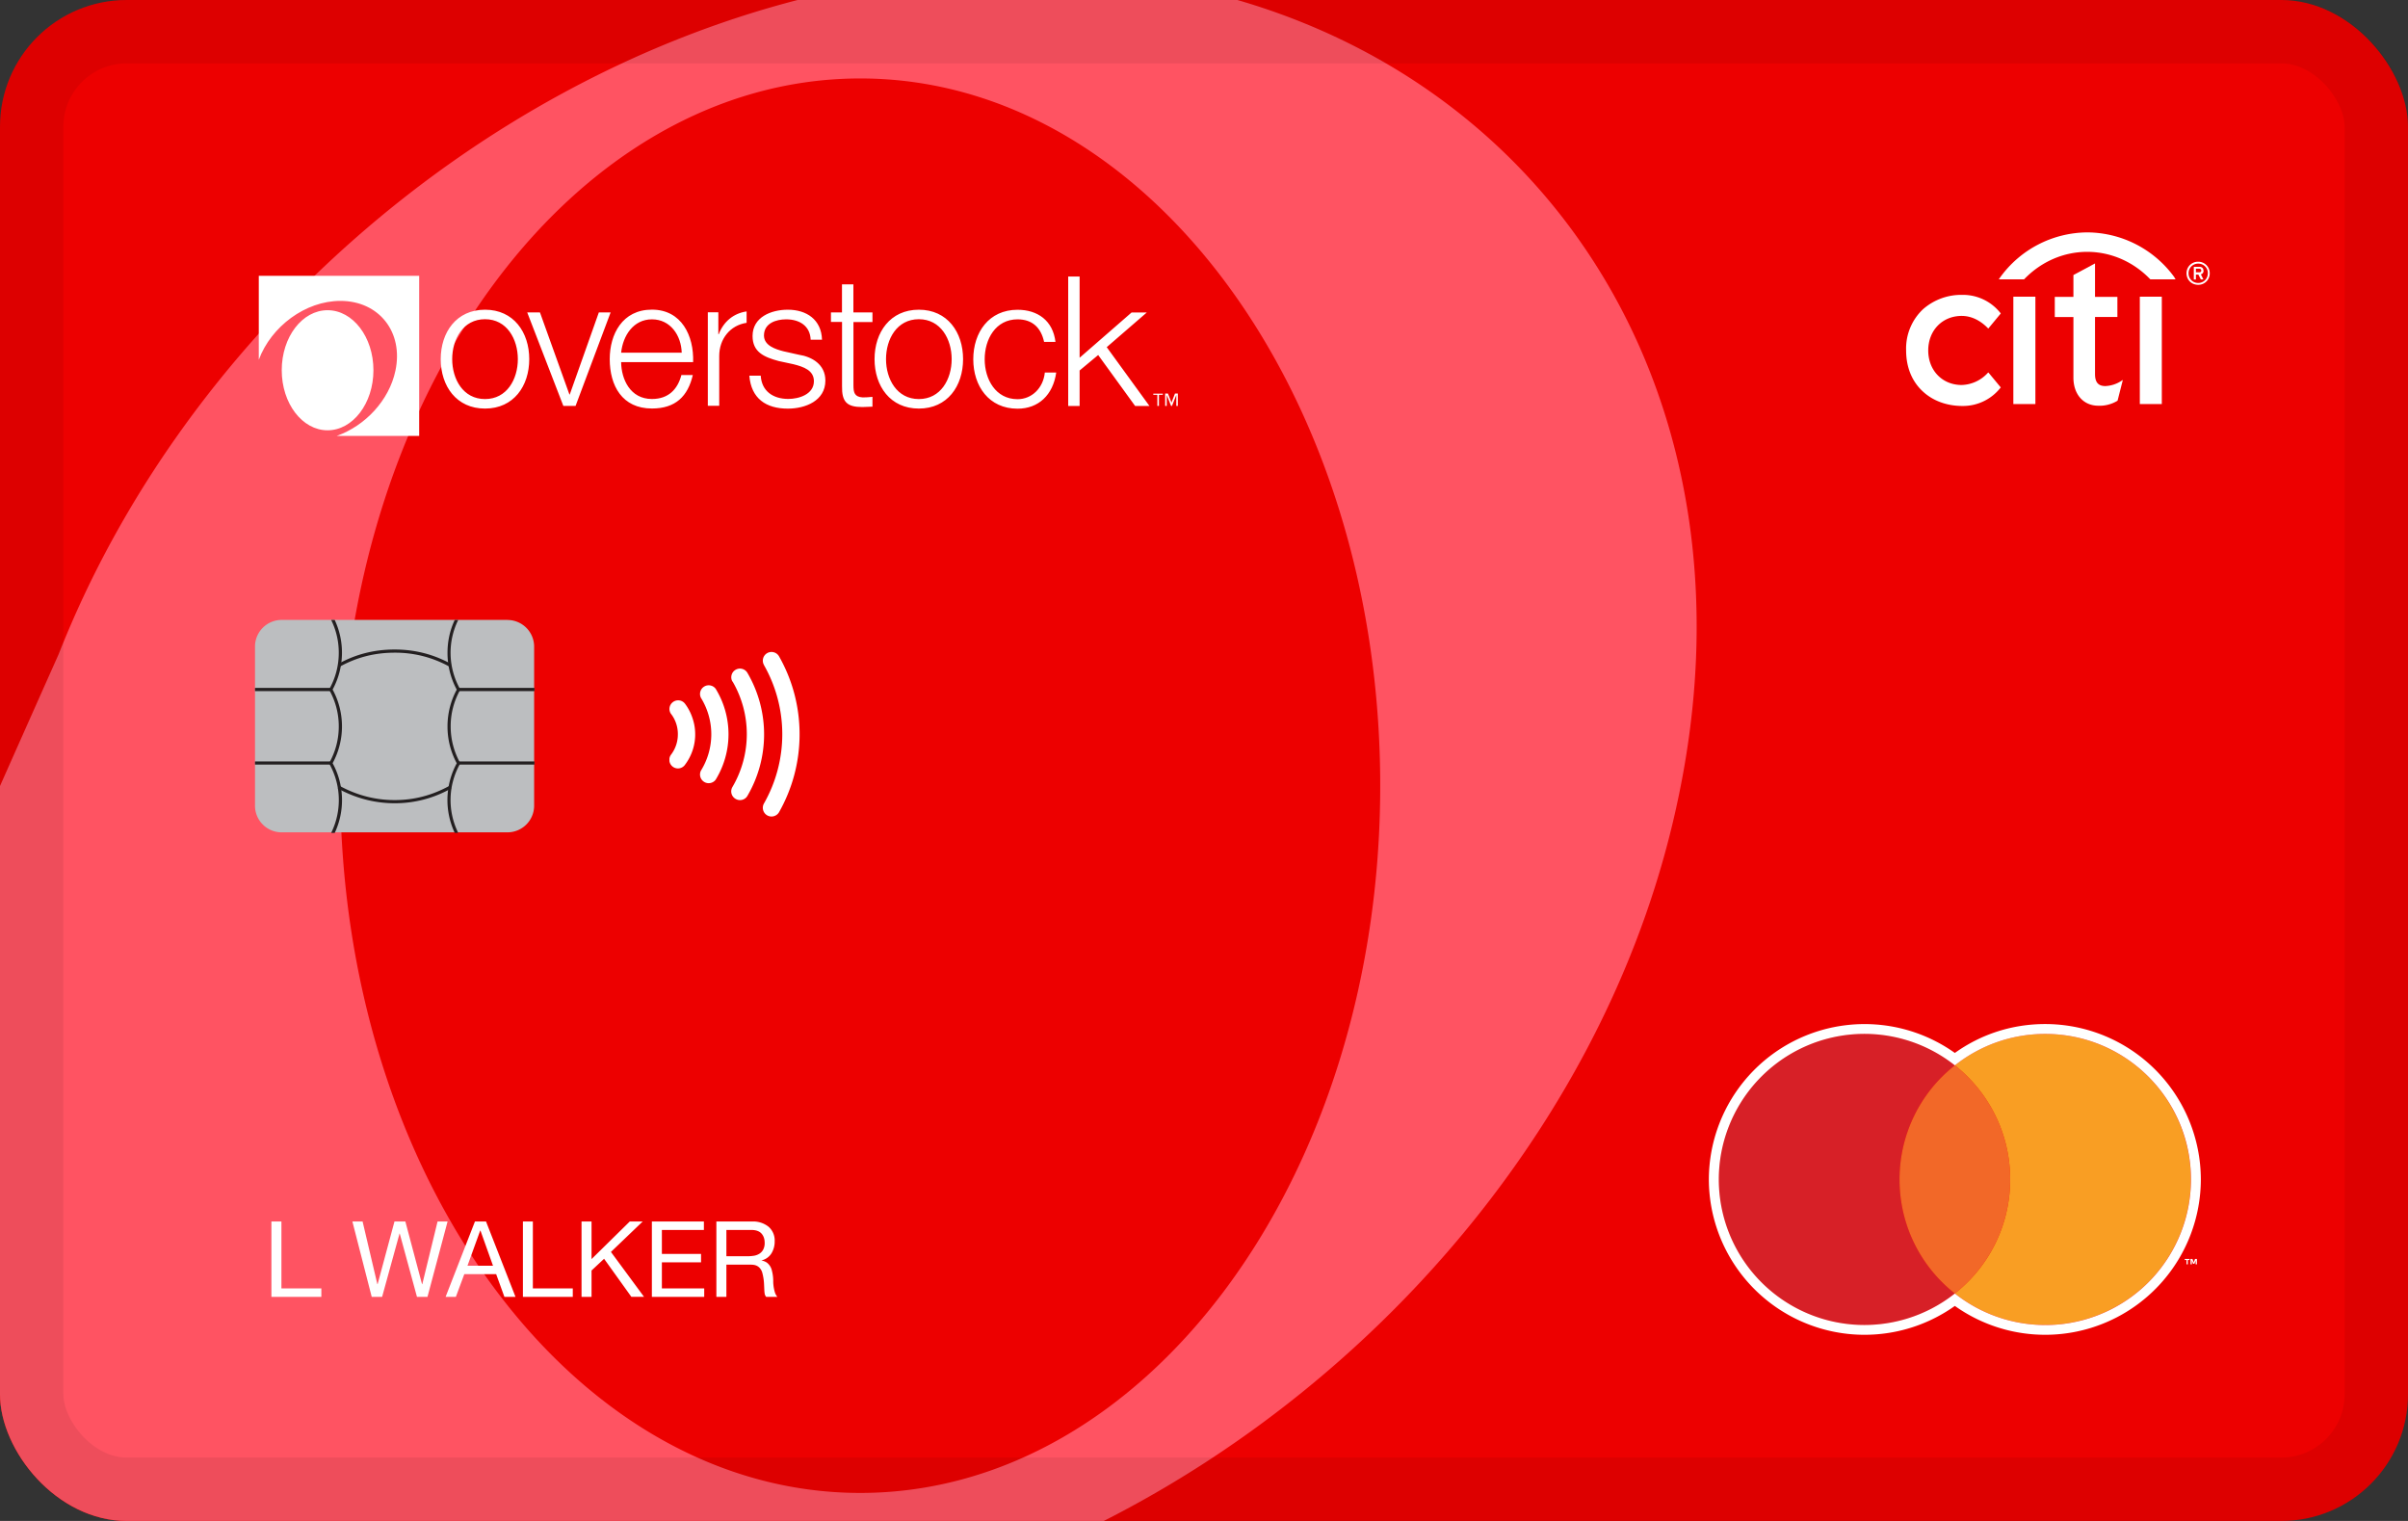 <svg alt="CitiCobrandIcon" aria-labelledby="pi-overstockciticobrand" fill="none" width="38" height="24" role="img" viewBox="0 0 38 24" xmlns="http://www.w3.org/2000/svg"><rect x="0" y="0" width="38" height="24" fill="#333333" stroke="none"/><title id="pi-overstockciticobrand">Overstock Mastercard</title><g clip-path="url(#pi-clip0_11711_3089)"><path d="M40 24H0V0h40v24z" fill="#ED0000"/><path fill-rule="evenodd" clip-rule="evenodd" d="M19.526 0c5.234 1.519 8.238 6.597 6.952 12.623-1.03 4.88-4.625 9.129-9.06 11.377H1.387A1.387 1.387 0 010 22.613v-10.21a1263.016 1263.016 0 01.927-2.083C2.885 5.348 7.463 1.324 12.587 0h6.939zM5.37 12.398c0 6.161 3.671 11.16 8.206 11.16 4.534 0 8.205-4.999 8.205-11.16 0-6.16-3.67-11.16-8.205-11.16s-8.206 5-8.206 11.16z" fill="#FF5362"/><g clip-path="url(#pi-clip1_11711_3089)"><path d="M29.976 18.611c0-.73.34-1.38.873-1.8a2.298 2.298 0 00-3.725 1.8 2.298 2.298 0 003.725 1.8 2.288 2.288 0 01-.873-1.8z" fill="#D72027"/><path d="M29.976 18.611c0 .73.34 1.38.873 1.8.532-.42.873-1.07.873-1.8s-.34-1.38-.873-1.8a2.288 2.288 0 00-.873 1.8z" fill="#F26828"/><path d="M34.477 19.865v.018h.028v.068h.02v-.068h.028v-.018h-.076zm.162 0l-.02.055-.021-.055h-.03v.086h.021v-.06l.02.051h.02l.02-.05v.059h.02v-.086h-.03z" fill="#fff"/><path d="M32.275 16.315a2.29 2.29 0 00-1.426.495c.532.421.873 1.07.873 1.801 0 .73-.34 1.38-.873 1.8a2.298 2.298 0 003.725-1.8 2.298 2.298 0 00-2.299-2.296" fill="#F99E23"/><path d="M32.275 16.315c1.27 0 2.3 1.028 2.3 2.296a2.298 2.298 0 01-3.726 1.8 2.298 2.298 0 01-3.725-1.8 2.298 2.298 0 013.725-1.8c.392-.31.887-.496 1.426-.496m0-.156c-.518 0-1.009.158-1.426.456a2.457 2.457 0 00-3.882 1.996 2.457 2.457 0 003.882 1.996 2.457 2.457 0 003.882-1.996 2.457 2.457 0 00-2.456-2.452z" fill="#fff"/></g><g clip-path="url(#pi-clip2_11711_3089)" fill="#fff"><path d="M10.592 11.268a.52.52 0 01.105.318.526.526 0 01-.105.319.136.136 0 10.219.161.795.795 0 00.116-.738.793.793 0 00-.116-.222.136.136 0 00-.191-.028.135.135 0 00-.028.191M11.062 11.013a1.09 1.09 0 010 1.146.137.137 0 00.232.144 1.372 1.372 0 000-1.434.137.137 0 00-.232.144z"/><path d="M11.56 10.753a1.647 1.647 0 01-.002 1.666.136.136 0 00.05.187c.065.039.15.017.187-.048a1.921 1.921 0 000-1.94.136.136 0 00-.187-.049.136.136 0 00-.049.187"/><path d="M12.055 10.493a2.207 2.207 0 010 2.187.138.138 0 00.052.186c.066.038.15.014.187-.05.206-.364.324-.783.324-1.23 0-.447-.118-.866-.324-1.229a.137.137 0 00-.238.136z"/></g><g clip-path="url(#pi-clip3_11711_3089)" fill="#fff"><path d="M18.588 6.405h-.025v-.173l-.068.173h-.015l-.068-.173v.173h-.025V6.21h.044l.056.143.055-.143h.045v.194h.001zm-.237-.175h-.062v.175h-.025V6.23H18.2v-.018h.15v.018zm-9.999-.563c0 .424-.246.78-.698.78-.452 0-.699-.356-.699-.78 0-.423.247-.78.699-.78.452 0 .698.357.698.78zm-1.216 0c0 .314.171.63.518.63.346 0 .518-.314.518-.63 0-.315-.172-.63-.518-.63-.347 0-.518.315-.518.63zM8.32 4.93h.201l.465 1.295h.005L9.45 4.93h.186l-.553 1.475H8.89l-.57-1.475zm1.482.786c.003.263.14.58.486.58.264 0 .406-.156.465-.378h.18c-.078.335-.272.528-.645.528-.47 0-.666-.36-.666-.78 0-.39.198-.78.666-.78.469 0 .664.414.65.828H9.802v.002zm.956-.151c-.008-.271-.177-.526-.47-.526-.292 0-.458.257-.486.526h.956zm2.035-.204c-.009-.222-.18-.322-.387-.322-.16 0-.35.062-.35.255 0 .16.184.217.307.249l.241.054c.207.031.421.152.421.408 0 .32-.317.443-.593.443-.344 0-.578-.16-.607-.52h.18c.014.243.194.367.435.367.17 0 .404-.074.404-.28 0-.17-.16-.227-.324-.268l-.232-.05c-.234-.063-.412-.143-.412-.395 0-.3.296-.415.556-.415.295 0 .53.155.54.474h-.18zm.674-.431h.301v.152h-.3v.995c0 .117.016.185.145.194.051 0 .103-.003.155-.009v.155c-.054 0-.105.006-.16.006-.242 0-.325-.08-.32-.332V5.08h-.175V4.93h.174v-.443h.18v.443zm1.731.737c0 .424-.246.78-.698.78-.452 0-.699-.356-.699-.78 0-.423.247-.78.699-.78.452 0 .698.357.698.78zm-1.216 0c0 .314.171.63.518.63.346 0 .518-.314.518-.63 0-.315-.172-.63-.518-.63-.347 0-.518.315-.518.63zm2.494-.274c-.048-.22-.183-.354-.418-.354-.347 0-.519.314-.519.63 0 .315.172.63.519.63.223 0 .406-.175.43-.421h.18c-.05.354-.28.571-.61.571-.452 0-.699-.357-.699-.78 0-.424.247-.781.699-.781.314 0 .558.169.598.507h-.18v-.002zm.381-1.03h.18v1.282l.82-.714h.24l-.632.547.674.928h-.226l-.583-.804-.293.244v.56h-.18V4.364zm-5.075.553v.178c-.262.039-.432.256-.432.523v.786h-.18V4.928h.166v.346h.006c.077-.2.234-.33.44-.36v.002zM4.085 4.352h2.53v2.526h-1.3c.447-.159.826-.559.925-1.028.13-.61-.259-1.102-.869-1.102-.55 0-1.092.403-1.287.929V4.352h.001zm1.808 1.49c0 .523-.325.948-.724.948-.399 0-.723-.424-.723-.948 0-.525.324-.947.723-.947.4 0 .724.423.724.947z"/></g><g clip-path="url(#pi-clip4_11711_3089)" fill="#fff"><path fill-rule="evenodd" clip-rule="evenodd" d="M31.377 5.878l-.008.006a.58.58 0 01-.412.191c-.306 0-.528-.23-.528-.545 0-.315.222-.545.528-.545.147 0 .288.066.412.192l.008.007.197-.238-.006-.007a.753.753 0 00-.601-.286.913.913 0 00-.622.228.852.852 0 00-.265.648c0 .264.091.49.265.649.159.148.38.228.622.228a.753.753 0 00.601-.286l.006-.006-.197-.238v.002zM31.772 6.376h.348V4.682h-.348v1.694zM33.48 6.008a.5.5 0 01-.256.084c-.112 0-.163-.06-.163-.19v-.9h.353v-.317h-.353v-.528l-.341.183v.345h-.294v.318h.294v.956c0 .26.154.439.385.443a.543.543 0 00.308-.077l.004-.003.083-.327-.02.013zM33.768 6.376h.347V4.682h-.347v1.694z"/><path fill-rule="evenodd" clip-rule="evenodd" d="M34.32 4.384a1.71 1.71 0 00-1.381-.717 1.71 1.71 0 00-1.38.717l-.017.024h.4l.003-.004c.272-.281.628-.43.992-.43.365 0 .721.149.993.43l.004.004h.399l-.017-.024h.003z"/><path d="M34.738 4.27c0 .019-.014.027-.032.027h-.053V4.24h.053c.018 0 .032.01.032.028v.001zm.034 0c0-.042-.029-.06-.065-.06h-.087v.2h.033v-.077h.039l.039.076h.04l-.04-.08c.026-.007.043-.028.043-.058l-.002-.002zm.099.042a.18.18 0 00-.183-.182.18.18 0 00-.183.182c0 .104.079.182.183.182a.179.179 0 00.183-.182zm-.03 0a.15.15 0 01-.152.153.15.15 0 01-.152-.153.15.15 0 01.152-.152.15.15 0 01.153.152z"/></g><path d="M4.283 19.275v1.189h.788v-.133h-.63v-1.056h-.158zM6.746 20.464l.317-1.189h-.158l-.241.989H6.66l-.263-.989h-.172l-.266.989h-.004l-.233-.989h-.161l.305 1.189h.164l.275-.999h.003l.272.999h.165zM7.377 19.973l.201-.555h.004l.198.555h-.403zm.118-.698l-.463 1.189h.162l.133-.358h.503l.13.358h.175l-.465-1.189h-.175zM8.252 19.275v1.189h.787v-.133h-.63v-1.056h-.157zM9.177 19.275v1.189h.158v-.416l.198-.185.43.6h.2l-.522-.708.501-.48h-.204l-.603.593v-.593h-.158zM10.287 19.275v1.189h.826v-.133h-.668v-.412h.618v-.133h-.618v-.378h.663v-.133h-.82zM11.305 19.275v1.189h.158v-.508h.386c.04 0 .07.006.094.018a.145.145 0 01.056.047.185.185 0 01.032.068.827.827 0 01.026.17l.004.085a.63.63 0 00.006.07.106.106 0 00.024.05h.176a.218.218 0 01-.038-.069.635.635 0 01-.027-.17.638.638 0 00-.02-.171.215.215 0 00-.08-.13.205.205 0 00-.083-.033v-.003a.25.25 0 00.156-.112.356.356 0 00.05-.19.285.285 0 00-.096-.228.388.388 0 00-.265-.083h-.56zm.488.548h-.33v-.415h.393c.074 0 .128.02.161.057.034.038.05.087.05.146a.216.216 0 01-.023.107.177.177 0 01-.06.065.23.23 0 01-.086.032.642.642 0 01-.105.008z" fill="#fff"/><path d="M8.008 9.782H4.445a.421.421 0 00-.421.42v2.511c0 .233.188.421.421.421h3.563a.421.421 0 00.421-.42v-2.511a.421.421 0 00-.421-.42z" fill="#BCBEC0"/><path fill-rule="evenodd" clip-rule="evenodd" d="M4.024 10.855H5.22v.05H4.024v-.05zM4.024 12.015H5.22v.05H4.024v-.05zM8.434 10.905H7.237v-.05h1.197v.05zM8.434 12.065H7.237v-.05h1.197v.05zM6.23 12.675c-.33 0-.63-.086-.899-.233l.024-.044c.262.144.554.227.874.227.32 0 .605-.082.867-.227l.024.043a1.8 1.8 0 01-.89.234zM5.338 10.476c.268-.149.561-.227.89-.227.329 0 .621.08.89.227l-.025.044a1.758 1.758 0 00-.865-.221c-.32 0-.605.076-.866.221l-.024-.044z" fill="#231F20"/><path d="M5.346 10.3c0-.186-.043-.361-.12-.517h.056a1.22 1.22 0 01-.033 1.098 1.217 1.217 0 010 1.162 1.218 1.218 0 01.033 1.1h-.056a1.17 1.17 0 00-.027-1.087l-.007-.012.007-.012c.094-.169.147-.363.147-.57 0-.206-.053-.4-.147-.569l-.007-.012.007-.012c.094-.168.147-.362.147-.57zM7.062 10.3c0-.185.04-.36.114-.517h.055a1.169 1.169 0 00.027 1.086l.007.012-.007.012a1.167 1.167 0 00-.146.57c0 .206.053.4.146.569l.007.012-.007.012a1.167 1.167 0 00-.027 1.086h-.055a1.22 1.22 0 01.032-1.098 1.217 1.217 0 01-.146-.582c0-.21.053-.408.146-.58a1.217 1.217 0 01-.146-.582z" fill="#231F20"/></g><rect x=".5" y=".5" width="37" height="23" rx="1.5" stroke="#000" stroke-opacity=".07"/><defs><clipPath id="pi-clip0_11711_3089"><rect width="38" height="24" rx="2" fill="#fff"/></clipPath><clipPath id="pi-clip1_11711_3089"><path fill="#fff" transform="translate(26.886 16.053)" d="M0 0h7.899v5.121H0z"/></clipPath><clipPath id="pi-clip2_11711_3089"><path fill="#fff" transform="translate(10.564 10.288)" d="M0 0h2.054v2.596H0z"/></clipPath><clipPath id="pi-clip3_11711_3089"><path fill="#fff" transform="translate(4.084 4.352)" d="M0 0h14.504v2.526H0z"/></clipPath><clipPath id="pi-clip4_11711_3089"><path fill="#fff" transform="translate(30.08 3.667)" d="M0 0h4.791v2.739H0z"/></clipPath></defs></svg>